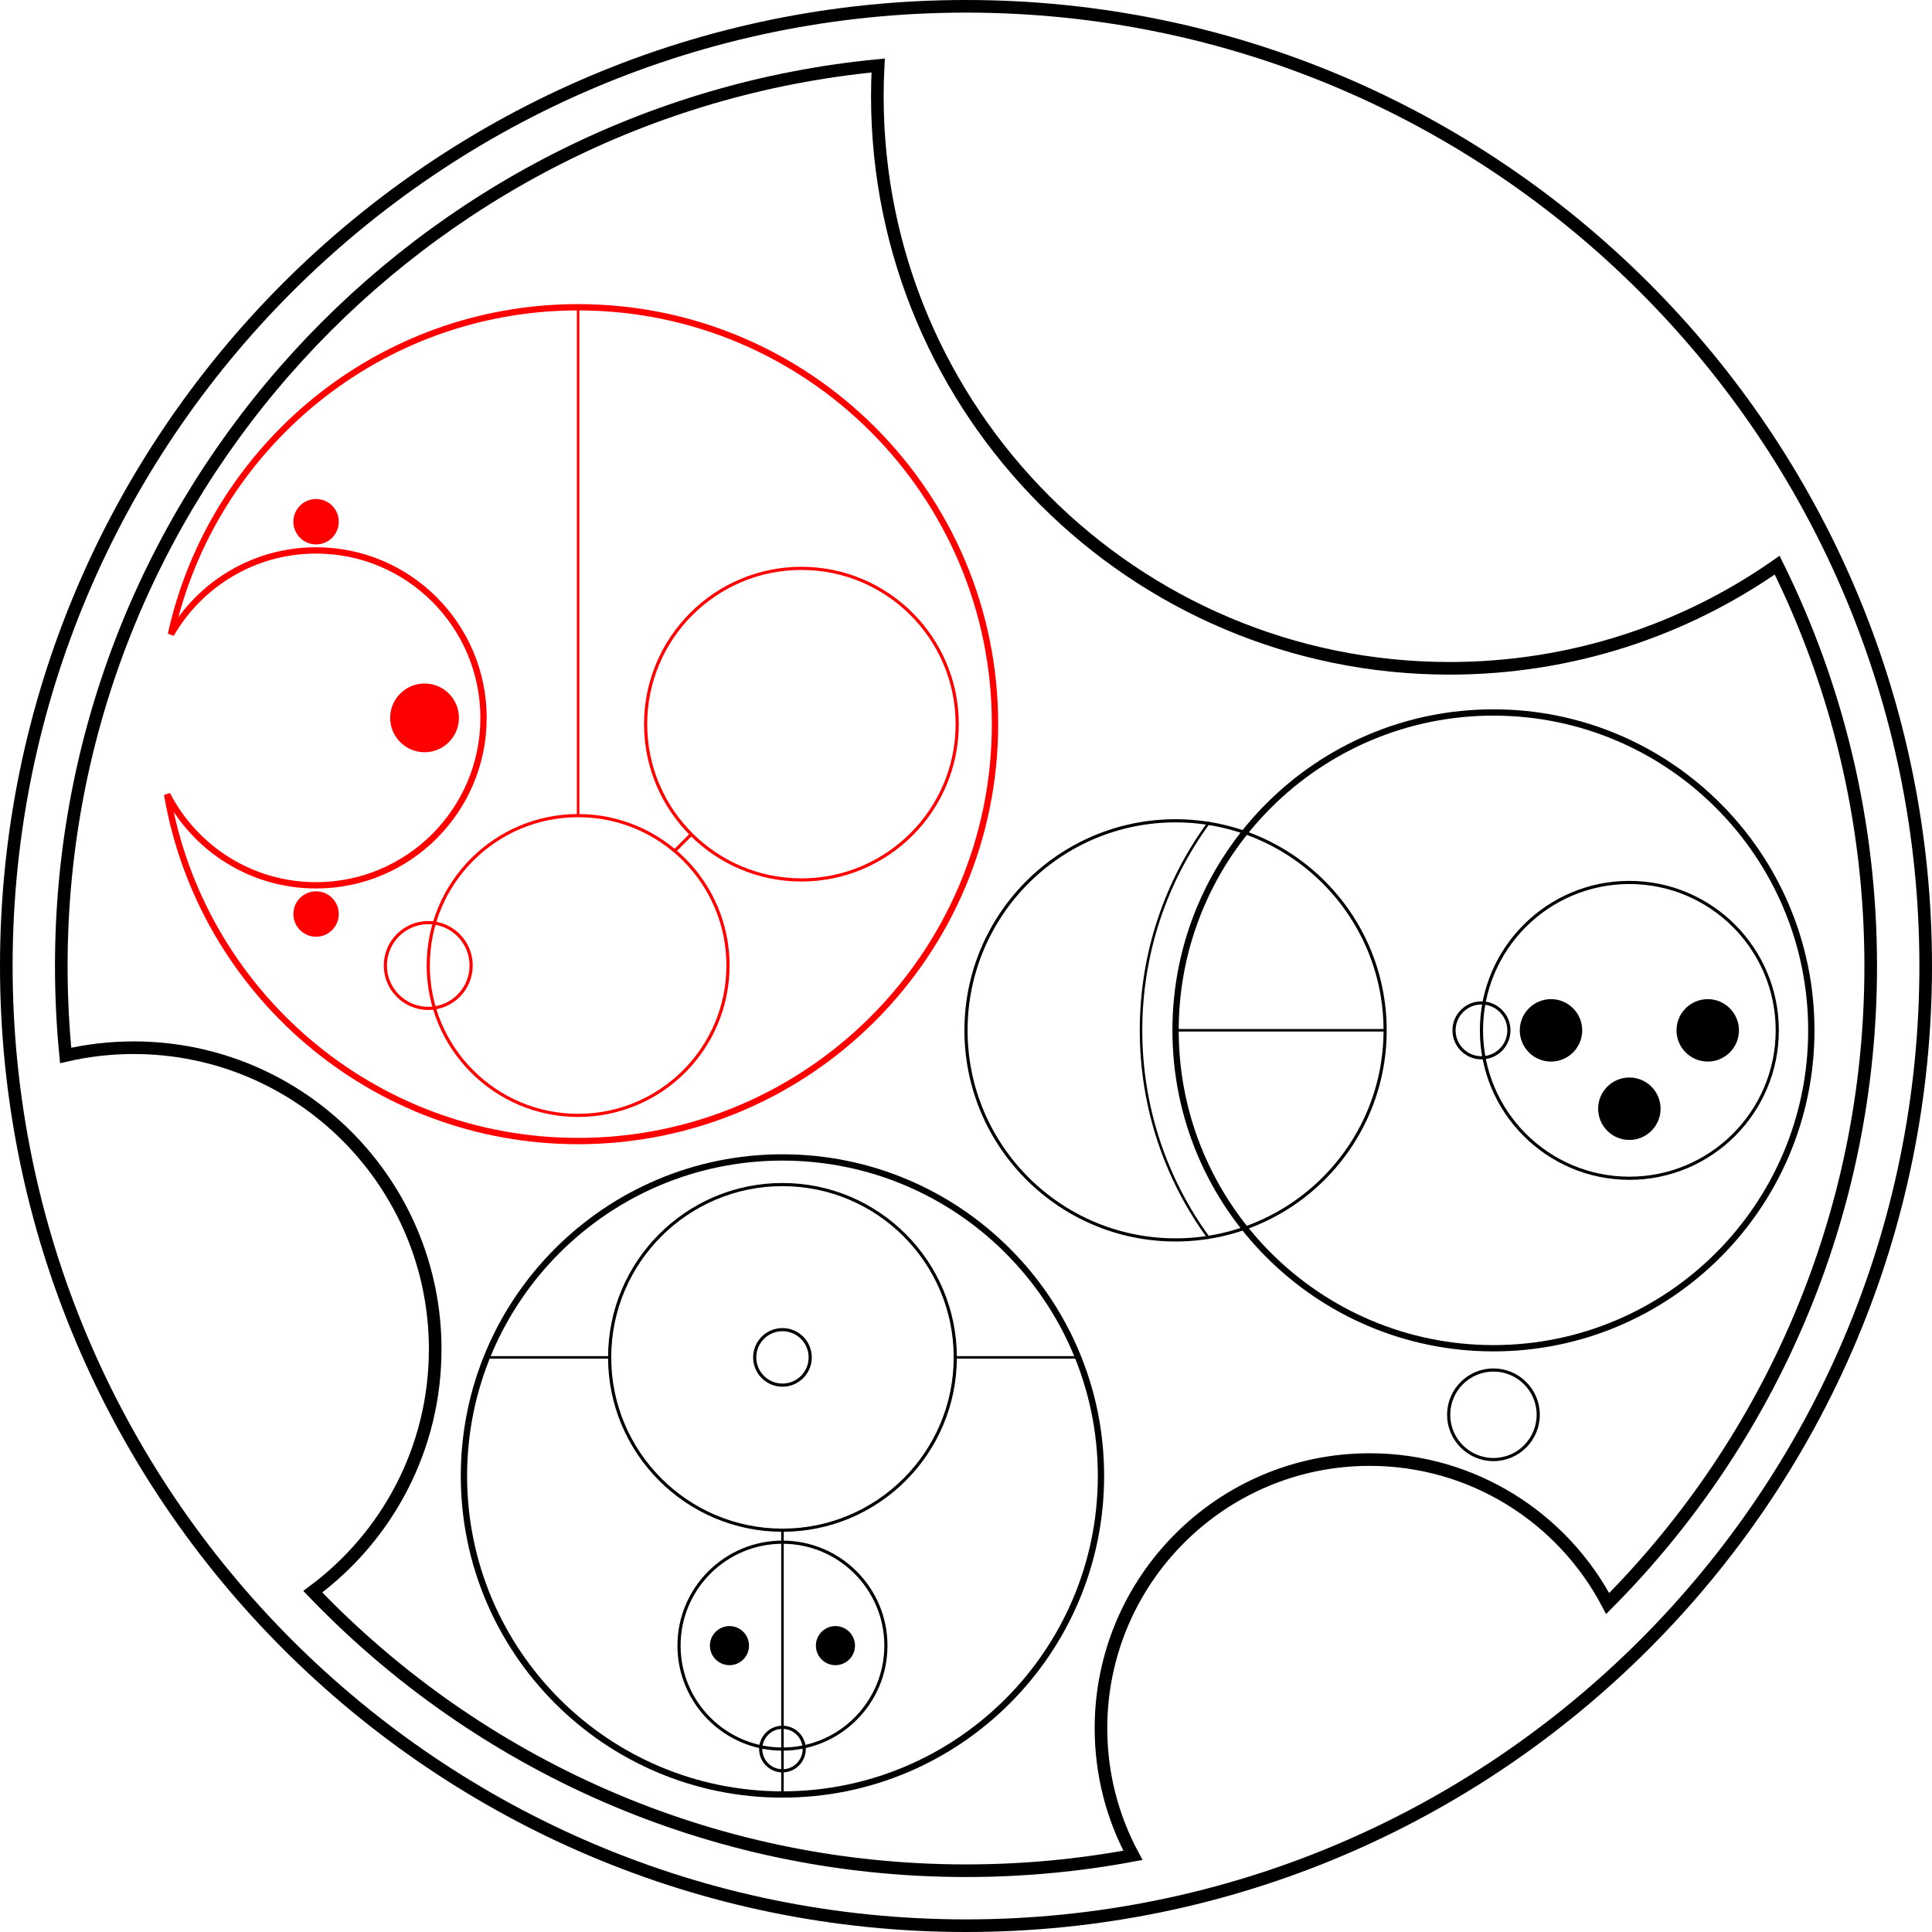 <?xml version="1.0" standalone="no"?><!-- Generator: Gravit.io --><svg xmlns="http://www.w3.org/2000/svg" xmlns:xlink="http://www.w3.org/1999/xlink" style="isolation:isolate" viewBox="0 0 3063.152 3063.152" width="3063.152" height="3063.152"><defs><clipPath id="_clipPath_TQ9YNBcaGzFbnbBBv5k2Ok3ou1Tb9FeY"><rect width="3063.152" height="3063.152"/></clipPath></defs><g clip-path="url(#_clipPath_TQ9YNBcaGzFbnbBBv5k2Ok3ou1Tb9FeY)"><g id="Group"><g id="Group"><path d=" M 735.576 2340.112 C 735.576 2061.395 961.859 1835.112 1240.576 1835.112 C 1519.293 1835.112 1745.576 2061.395 1745.576 2340.112 C 1745.576 2618.829 1519.293 2845.112 1240.576 2845.112 C 961.859 2845.112 735.576 2618.829 735.576 2340.112 Z " fill="none" stroke-width="10" stroke="rgb(0,0,0)" stroke-linejoin="miter" stroke-linecap="square" stroke-miterlimit="3"/><path d=" M 1076.576 2609.112 C 1076.576 2518.598 1150.062 2445.112 1240.576 2445.112 C 1331.09 2445.112 1404.576 2518.598 1404.576 2609.112 C 1404.576 2699.626 1331.09 2773.112 1240.576 2773.112 C 1150.062 2773.112 1076.576 2699.626 1076.576 2609.112 Z " fill="none" stroke-width="5" stroke="rgb(0,0,0)" stroke-linejoin="miter" stroke-linecap="square" stroke-miterlimit="3"/><path d=" M 1206.076 2773.112 C 1206.076 2754.071 1221.535 2738.612 1240.576 2738.612 C 1259.617 2738.612 1275.076 2754.071 1275.076 2773.112 C 1275.076 2792.153 1259.617 2807.612 1240.576 2807.612 C 1221.535 2807.612 1206.076 2792.153 1206.076 2773.112 Z " fill="none" stroke-width="5" stroke="rgb(0,0,0)" stroke-linejoin="miter" stroke-linecap="square" stroke-miterlimit="3"/><path d=" M 1125.576 2609.112 C 1125.576 2592.003 1139.467 2578.112 1156.576 2578.112 C 1173.686 2578.112 1187.576 2592.003 1187.576 2609.112 C 1187.576 2626.222 1173.686 2640.112 1156.576 2640.112 C 1139.467 2640.112 1125.576 2626.222 1125.576 2609.112 Z " fill="rgb(0,0,0)"/><path d=" M 1355.576 2609.112 C 1355.576 2592.003 1341.686 2578.112 1324.576 2578.112 C 1307.467 2578.112 1293.576 2592.003 1293.576 2609.112 C 1293.576 2626.222 1307.467 2640.112 1324.576 2640.112 C 1341.686 2640.112 1355.576 2626.222 1355.576 2609.112 Z " fill="rgb(0,0,0)"/><path d=" M 966.576 2152.112 C 966.576 2000.888 1089.352 1878.112 1240.576 1878.112 C 1391.801 1878.112 1514.576 2000.888 1514.576 2152.112 C 1514.576 2303.337 1391.801 2426.112 1240.576 2426.112 C 1089.352 2426.112 966.576 2303.337 966.576 2152.112 Z " fill="none" stroke-width="5" stroke="rgb(0,0,0)" stroke-linejoin="miter" stroke-linecap="square" stroke-miterlimit="3"/><path d=" M 1196.576 2152.112 C 1196.576 2127.828 1216.292 2108.112 1240.576 2108.112 C 1264.86 2108.112 1284.576 2127.828 1284.576 2152.112 C 1284.576 2176.397 1264.86 2196.112 1240.576 2196.112 C 1216.292 2196.112 1196.576 2176.397 1196.576 2152.112 Z " fill="none" stroke-width="5" stroke="rgb(0,0,0)" stroke-linejoin="miter" stroke-linecap="square" stroke-miterlimit="3"/><line x1="1240.576" y1="2426.112" x2="1240.576" y2="2845.112" stroke-width="4" stroke="rgb(0,0,0)" stroke-linejoin="miter" stroke-linecap="square" stroke-miterlimit="3"/><line x1="1514.576" y1="2152.112" x2="1706.576" y2="2152.112" stroke-width="4" stroke="rgb(0,0,0)" stroke-linejoin="miter" stroke-linecap="square" stroke-miterlimit="3"/><line x1="966.576" y1="2152.112" x2="773.576" y2="2152.112" stroke-width="4" stroke="rgb(0,0,0)" stroke-linejoin="miter" stroke-linecap="square" stroke-miterlimit="3"/></g><g id="Group"><path d=" M 1863.826 1633.612 C 1863.826 1355.447 2089.661 1129.612 2367.826 1129.612 C 2645.991 1129.612 2871.826 1355.447 2871.826 1633.612 C 2871.826 1911.777 2645.991 2137.612 2367.826 2137.612 C 2089.661 2137.612 1863.826 1911.777 1863.826 1633.612 Z " fill="none" stroke-width="10" stroke="rgb(0,0,0)" stroke-linejoin="miter" stroke-linecap="square" stroke-miterlimit="3"/><path d=" M 1915.735 1961.868 C 1848.661 1869.682 1809.076 1756.234 1809.076 1633.612 C 1809.076 1510.864 1848.743 1397.308 1915.974 1305.095" fill="none" stroke-width="4" stroke="rgb(0,0,0)" stroke-linejoin="miter" stroke-linecap="square" stroke-miterlimit="3"/><path d=" M 2296.826 2243.112 C 2296.826 2203.926 2328.64 2172.112 2367.826 2172.112 C 2407.012 2172.112 2438.826 2203.926 2438.826 2243.112 C 2438.826 2282.298 2407.012 2314.112 2367.826 2314.112 C 2328.64 2314.112 2296.826 2282.298 2296.826 2243.112 Z " fill="none" stroke-width="5" stroke="rgb(0,0,0)" stroke-linejoin="miter" stroke-linecap="square" stroke-miterlimit="3"/><path d=" M 2348.826 1633.612 C 2348.826 1504.188 2453.902 1399.112 2583.326 1399.112 C 2712.75 1399.112 2817.826 1504.188 2817.826 1633.612 C 2817.826 1763.036 2712.75 1868.112 2583.326 1868.112 C 2453.902 1868.112 2348.826 1763.036 2348.826 1633.612 Z " fill="none" stroke-width="5" stroke="rgb(0,0,0)" stroke-linejoin="miter" stroke-linecap="square" stroke-miterlimit="3"/><path d=" M 1531.576 1633.612 C 1531.576 1450.239 1680.452 1301.362 1863.826 1301.362 C 2047.2 1301.362 2196.076 1450.239 2196.076 1633.612 C 2196.076 1816.986 2047.2 1965.862 1863.826 1965.862 C 1680.452 1965.862 1531.576 1816.986 1531.576 1633.612 Z " fill="none" stroke-width="5" stroke="rgb(0,0,0)" stroke-linejoin="miter" stroke-linecap="square" stroke-miterlimit="3"/><path d=" M 2409.576 1633.612 C 2409.576 1606.293 2431.756 1584.112 2459.076 1584.112 C 2486.396 1584.112 2508.576 1606.293 2508.576 1633.612 C 2508.576 1660.932 2486.396 1683.112 2459.076 1683.112 C 2431.756 1683.112 2409.576 1660.932 2409.576 1633.612 Z " fill="rgb(0,0,0)"/><path d=" M 2757.076 1633.612 C 2757.076 1606.293 2734.896 1584.112 2707.576 1584.112 C 2680.256 1584.112 2658.076 1606.293 2658.076 1633.612 C 2658.076 1660.932 2680.256 1683.112 2707.576 1683.112 C 2734.896 1683.112 2757.076 1660.932 2757.076 1633.612 Z " fill="rgb(0,0,0)"/><path d=" M 2583.326 1807.362 C 2556.006 1807.362 2533.826 1785.182 2533.826 1757.862 C 2533.826 1730.543 2556.006 1708.362 2583.326 1708.362 C 2610.646 1708.362 2632.826 1730.543 2632.826 1757.862 C 2632.826 1785.182 2610.646 1807.362 2583.326 1807.362 Z " fill="rgb(0,0,0)"/><path d=" M 2305.326 1633.612 C 2305.326 1609.604 2324.818 1590.112 2348.826 1590.112 C 2372.835 1590.112 2392.326 1609.604 2392.326 1633.612 C 2392.326 1657.621 2372.835 1677.112 2348.826 1677.112 C 2324.818 1677.112 2305.326 1657.621 2305.326 1633.612 Z " fill="none" stroke-width="5" stroke="rgb(0,0,0)" stroke-linejoin="miter" stroke-linecap="square" stroke-miterlimit="3"/><line x1="2196.076" y1="1633.482" x2="1863.826" y2="1633.482" stroke-width="4" stroke="rgb(0,0,0)" stroke-linejoin="miter" stroke-linecap="square" stroke-miterlimit="3"/></g><g id="Group"><path d=" M 678.977 1530.788 C 678.977 1399.639 785.453 1293.163 916.602 1293.163 C 1047.75 1293.163 1154.227 1399.639 1154.227 1530.788 C 1154.227 1661.937 1047.75 1768.413 916.602 1768.413 C 785.453 1768.413 678.977 1661.937 678.977 1530.788 Z " fill="none" stroke-width="5" stroke="rgb(255,0,0)" stroke-linejoin="miter" stroke-linecap="square" stroke-miterlimit="3"/><path d=" M 610.977 1530.788 C 610.977 1493.258 641.446 1462.788 678.977 1462.788 C 716.507 1462.788 746.977 1493.258 746.977 1530.788 C 746.977 1568.318 716.507 1598.788 678.977 1598.788 C 641.446 1598.788 610.977 1568.318 610.977 1530.788 Z " fill="none" stroke-width="5" stroke="rgb(255,0,0)" stroke-linejoin="miter" stroke-linecap="square" stroke-miterlimit="3"/><line x1="916.602" y1="1293.163" x2="916.602" y2="487.64" stroke-width="4" stroke="rgb(255,0,0)" stroke-linejoin="miter" stroke-linecap="square" stroke-miterlimit="3"/><path d=" M 1023.627 1148.138 C 1023.627 1011.815 1134.304 901.138 1270.627 901.138 C 1406.95 901.138 1517.627 1011.815 1517.627 1148.138 C 1517.627 1284.461 1406.95 1395.138 1270.627 1395.138 C 1134.304 1395.138 1023.627 1284.461 1023.627 1148.138 Z " fill="none" stroke-width="5" stroke="rgb(255,0,0)" stroke-linejoin="miter" stroke-linecap="square" stroke-miterlimit="3"/><line x1="1095.167" y1="1323.623" x2="1071.841" y2="1346.949" stroke-width="5" stroke="rgb(255,0,0)" stroke-linejoin="miter" stroke-linecap="square" stroke-miterlimit="3"/><path d=" M 271.052 1005.681 C 336.265 709.253 600.702 487.163 916.602 487.163 C 1281.403 487.163 1577.576 783.336 1577.576 1148.138 C 1577.576 1512.94 1281.403 1809.112 916.602 1809.112 C 589.771 1809.112 318.027 1571.387 265 1259.564 C 309.097 1345.113 398.328 1403.663 501.127 1403.663 C 647.66 1403.663 766.627 1284.697 766.627 1138.163 C 766.627 991.63 647.66 872.663 501.127 872.663 C 402.83 872.663 316.939 926.197 271.052 1005.681 Z " fill="none" stroke-width="10" stroke="rgb(255,0,0)" stroke-linejoin="miter" stroke-linecap="square" stroke-miterlimit="3"/><path d=" M 465.127 827.163 C 465.127 807.294 481.258 791.163 501.127 791.163 C 520.996 791.163 537.127 807.294 537.127 827.163 C 537.127 847.032 520.996 863.163 501.127 863.163 C 481.258 863.163 465.127 847.032 465.127 827.163 Z " fill="rgb(255,0,0)"/><path d=" M 465.127 1449.163 C 465.127 1429.294 481.258 1413.163 501.127 1413.163 C 520.996 1413.163 537.127 1429.294 537.127 1449.163 C 537.127 1469.032 520.996 1485.163 501.127 1485.163 C 481.258 1485.163 465.127 1469.032 465.127 1449.163 Z " fill="rgb(255,0,0)"/><path d=" M 618.627 1138.163 C 618.627 1108.084 643.048 1083.663 673.127 1083.663 C 703.206 1083.663 727.627 1108.084 727.627 1138.163 C 727.627 1168.242 703.206 1192.663 673.127 1192.663 C 643.048 1192.663 618.627 1168.242 618.627 1138.163 Z " fill="rgb(255,0,0)"/></g><path d=" M 495.912 2523.597 C 757.071 2796.175 1124.649 2965.989 1531.576 2965.989 C 1621.979 2965.989 1710.439 2957.608 1796.221 2941.579 C 1763.908 2881.587 1745.576 2812.974 1745.576 2740.112 C 1745.576 2504.997 1936.46 2314.112 2171.576 2314.112 C 2335.336 2314.112 2477.638 2406.715 2548.931 2542.366 C 2806.656 2282.993 2965.989 1925.745 2965.989 1531.576 C 2965.989 1303.425 2912.608 1087.644 2817.651 896.059 C 2670.47 999.103 2491.349 1059.587 2298.212 1059.587 C 1797.508 1059.587 1391 653.079 1391 152.375 C 1391 136.097 1391.43 119.919 1392.288 103.853 C 665.869 173.985 97.163 786.89 97.163 1531.576 C 97.163 1579.436 99.512 1626.752 104.112 1673.411 C 138.782 1665.373 174.9 1661.138 212 1661.138 C 475.815 1661.138 690 1875.322 690 2139.138 C 690 2296.671 613.629 2436.507 495.912 2523.597 Z " fill="none" stroke-width="20" stroke="rgb(0,0,0)" stroke-linejoin="miter" stroke-linecap="square" stroke-miterlimit="3"/><path d=" M 10 1531.576 C 10 691.795 691.795 10 1531.576 10 C 2371.357 10 3053.152 691.795 3053.152 1531.576 C 3053.152 2371.357 2371.357 3053.152 1531.576 3053.152 C 691.795 3053.152 10 2371.357 10 1531.576 Z " fill="none" stroke-width="20" stroke="rgb(0,0,0)" stroke-linejoin="miter" stroke-linecap="square" stroke-miterlimit="3"/></g></g></svg>

